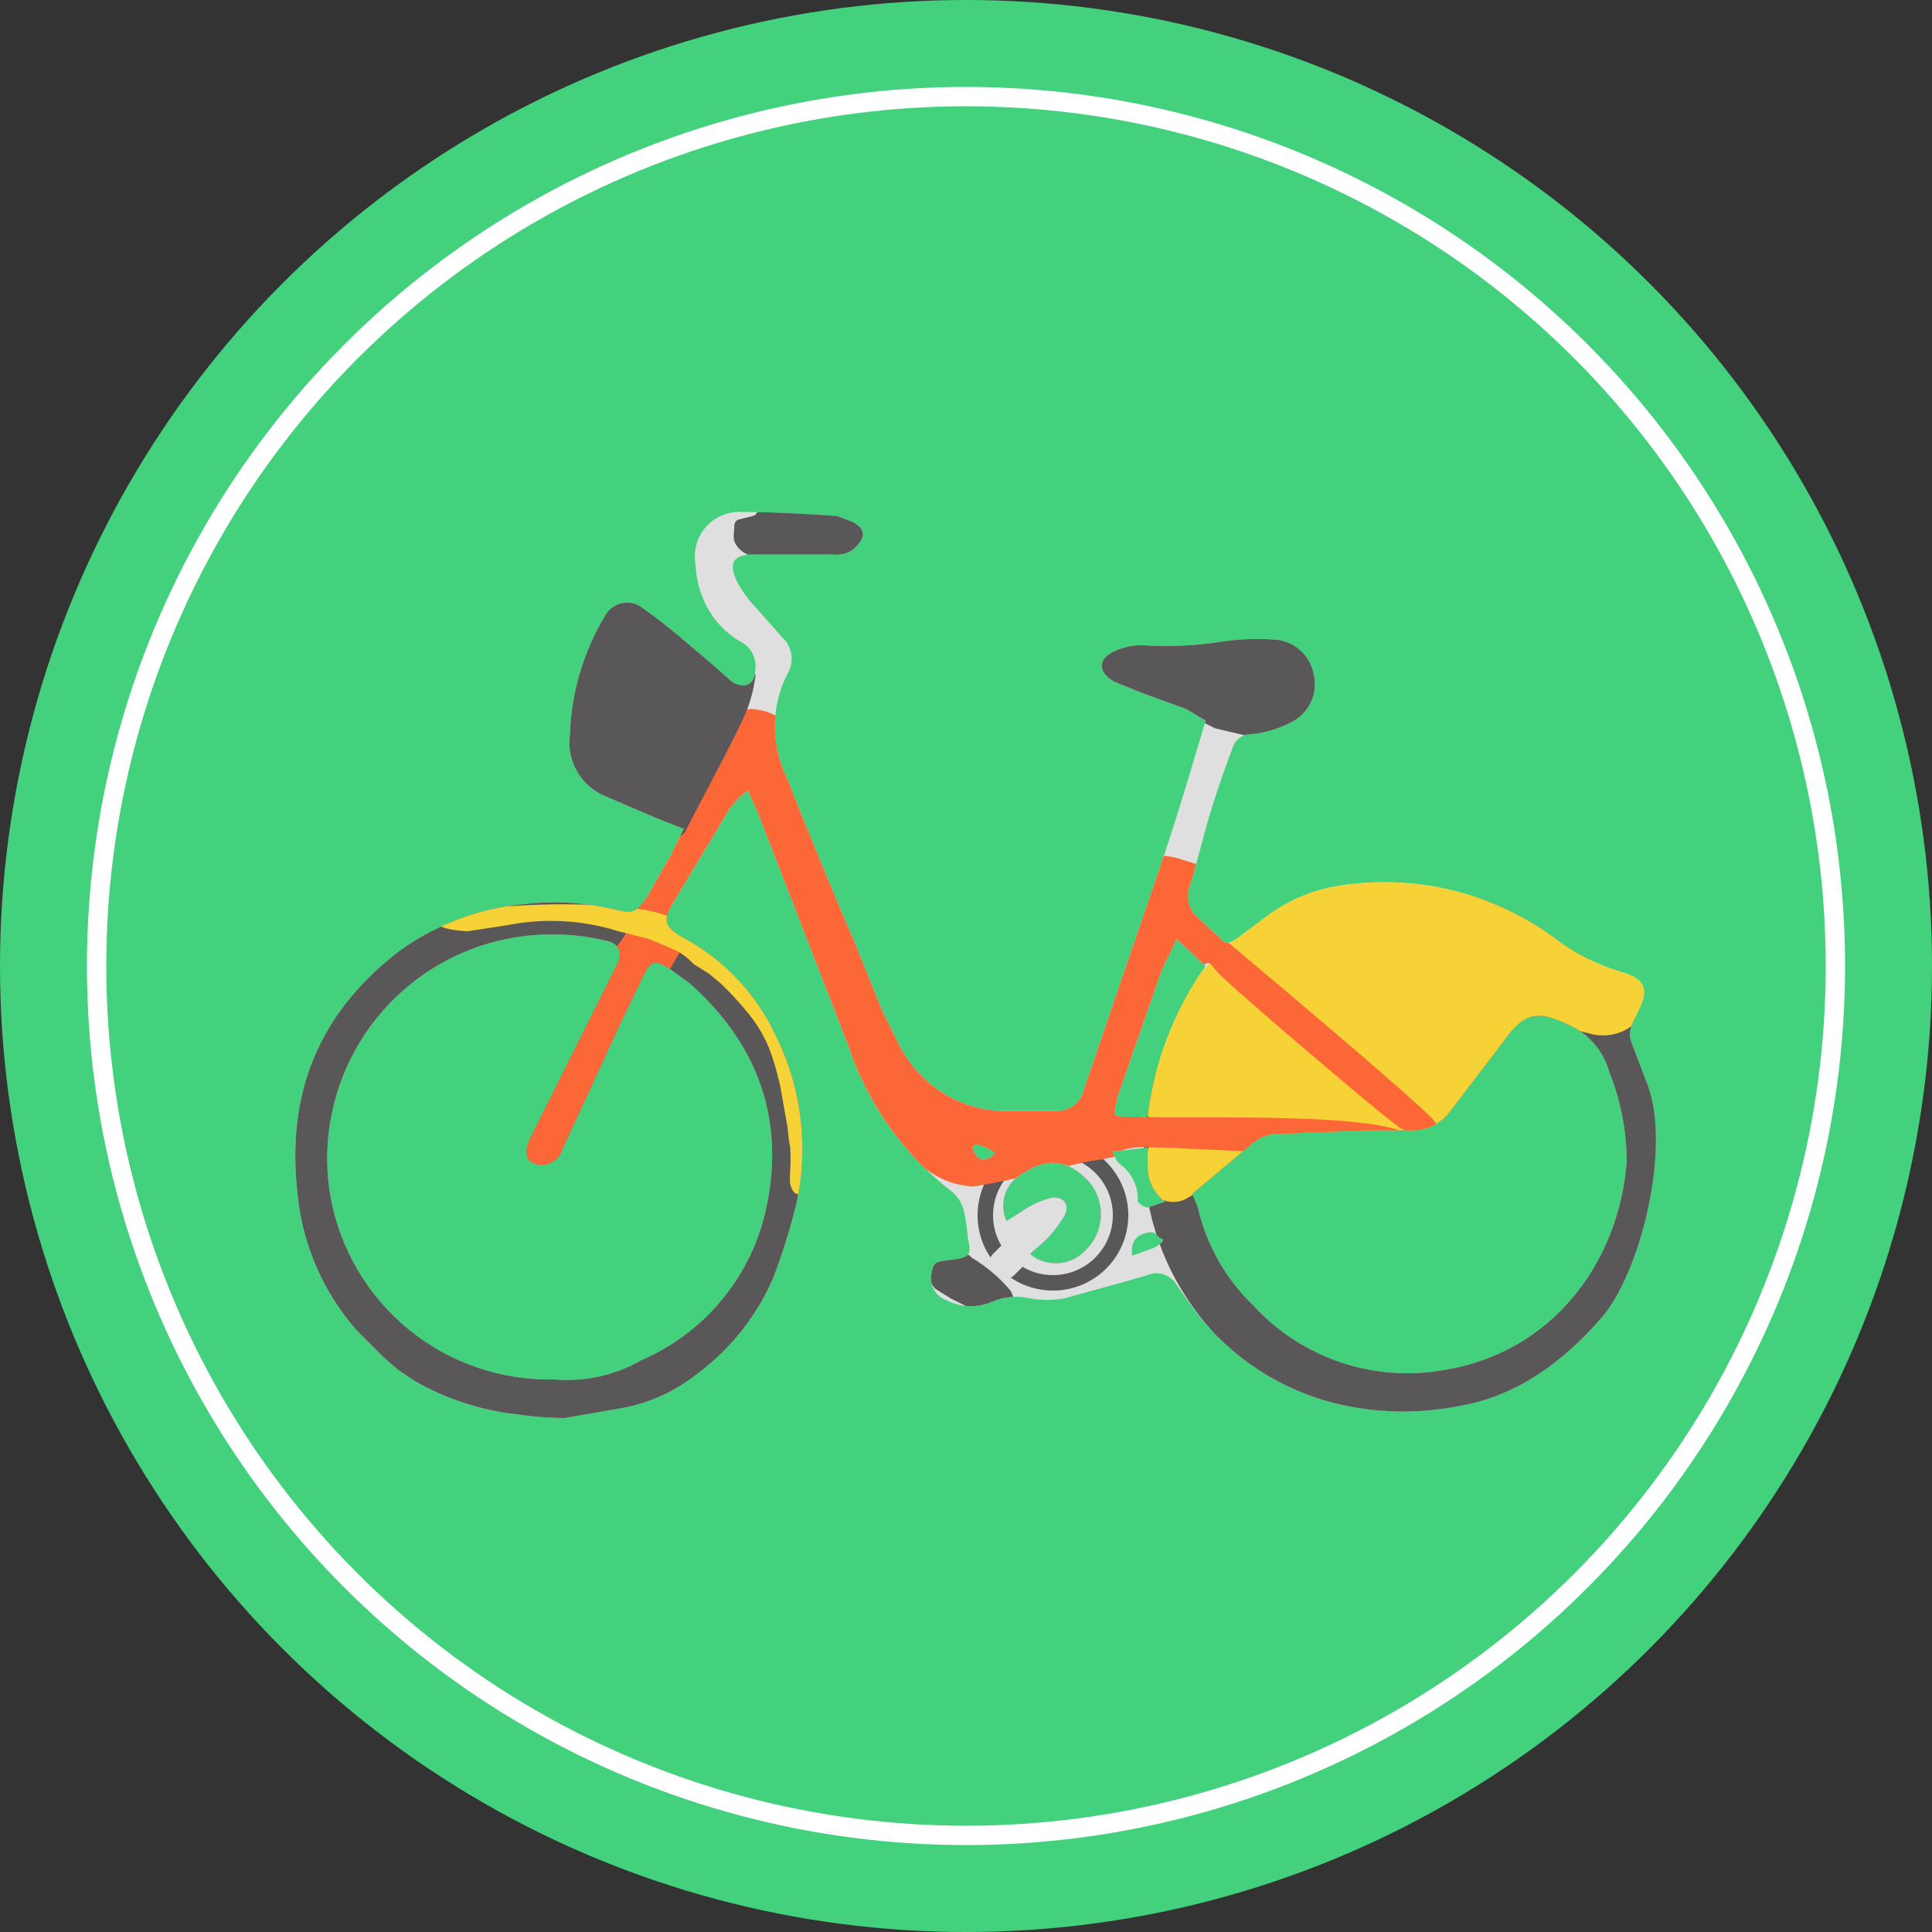 <svg id="968d9766-29f9-46c9-90ff-f92f54bfc9fe" data-name="圖層 1" xmlns="http://www.w3.org/2000/svg" xmlns:xlink="http://www.w3.org/1999/xlink" viewBox="0 0 100 100"><rect x="0" y="0" width="100" height="100" fill="#333333" stroke="none"/><defs><clipPath id="e678e8ce-d383-4ef8-bab2-1ff43e89fc8a"><path d="M21.5,71.5a13.7,13.7,0,0,0,5.2,1.7,18.2,18.2,0,0,0,2.5.2l2.9-.5a8.8,8.8,0,0,0,4-1.8,12.2,12.2,0,0,0,3.9-4.9,33,33,0,0,0,1.2-3.8,13.2,13.2,0,0,0-1.1-8.9,11,11,0,0,0-4.8-5c-.9-.5-1-.9-.5-1.7l3-5a6.1,6.1,0,0,1,.9-.9l.5,1.1,4.7,12.1a15.8,15.8,0,0,0,5.4,7.6,2,2,0,0,1,.6,1,12.7,12.7,0,0,1,.2,1.4c.2.8.1,1-.8,1.1s-1,.1-1.1.8a1.2,1.2,0,0,0,.8,1.3,2.7,2.7,0,0,0,2.3.1,3.2,3.2,0,0,1,2-.2,4.9,4.9,0,0,0,1.8,0l2.9-.8,1.4-.4a1.2,1.2,0,0,1,1.5.5l.7,1a13.1,13.1,0,0,0,7,5,14.7,14.7,0,0,0,6.8.3c3.1-.5,5.5-2.3,7.5-4.6s3.6-8.7,2.4-12l-.8-2.1c-.3-.7-.1-.9.4-2s0-1.5-1-1.8a10.6,10.6,0,0,1-3.1-1.5,14.9,14.9,0,0,0-11.8-2.9,8.4,8.4,0,0,0-3.4,1.5L64,48.6c-.5.3-.6.2-.7.1L62,47.5a1.5,1.5,0,0,1-.4-1.7c.4-1.3.7-2.6,1.1-3.9s.7-2.1,1.1-3.2a1,1,0,0,1,1-.7,5.7,5.7,0,0,0,2-.6,2.2,2.2,0,0,0,1.2-2.5,2.2,2.2,0,0,0-2.1-1.8,12.6,12.6,0,0,0-2.6.1,18.5,18.5,0,0,1-4.1.2,3.2,3.2,0,0,0-1.5.3c-.9.4-.9,1.1,0,1.6l1.5.6,2.2.8,1,.6c-.8,2.7-1.6,5.4-2.5,8L56.1,56.4a1.4,1.4,0,0,1-1.3,1.1H51.7A6.2,6.2,0,0,1,46.5,54l-.8-1.6-1.5-3.7c-1.2-2.8-2.4-5.7-3.5-8.5a6,6,0,0,1,.1-5.4,1.5,1.5,0,0,0-.3-1.8l-1.6-1.8a5.8,5.8,0,0,1-.8-1.2c-.4-.9-.1-1.3.9-1.3h4a2,2,0,0,0,.9-.1,1.6,1.6,0,0,0,.7-.7c.2-.4-.1-.7-.5-.9l-.8-.3c-1.6-.1-3.2-.2-4.9-.2A2.3,2.3,0,0,0,36,29.2a5.1,5.1,0,0,0,.4,1.8,4.6,4.6,0,0,0,1.9,2.2,1.4,1.4,0,0,1,.8,1.4c0,.8-.5,1.1-1.2.7l-.9-.8c-1.2-1-2.4-2.1-3.7-3a1.3,1.3,0,0,0-2,.4A12.7,12.7,0,0,0,29.5,38a3,3,0,0,0,1.8,3.2l2.8,1.2,1.3.5-.7,1.4-1.2,2.1c-.5.8-.7.9-1.6.7a13.3,13.3,0,0,0-4.8-.3,13.1,13.1,0,0,0-6.4,2.4c-4.2,3.2-5.9,7.4-5.3,12.6a12.5,12.5,0,0,0,3.1,7.1l1.3,1.3.8.7Zm38.2-6.9-1.1.4c-.1-.8.3-1.1.8-1.2s.4.2.7.3S59.9,64.5,59.7,64.6Zm5.1-5.4a2.1,2.1,0,0,1,1.1-.5l5-.2h2.4a2.4,2.4,0,0,0,1.7-.9l2.9-3.8c1-1.4,1.7-1.5,3.2-.8a3.8,3.8,0,0,1,2.2,2.5,12.6,12.6,0,0,1,.9,4.6c-.4,5.3-3.9,9.9-9.4,10.8a10.8,10.8,0,0,1-9.9-3.3A10.2,10.2,0,0,1,62,62.5a4.4,4.4,0,0,0-.3-.7Zm-7-2.3,2.3-6.6c.2-.5.5-1,.8-1.7L62.4,50a17.2,17.2,0,0,0-3,7.8h-1C57.6,57.8,57.6,57.8,57.8,57Zm1.6,2.5c0,.5,0,.6,0,.9s0,1.2.9,1.9l-.9.3c-.2,0-.6-.3-.5-.4a2.3,2.3,0,0,0-1-1.9c-.1-.1-.2-.3-.3-.6ZM53,60.7c1.2-.8,2.3-.7,3.4.5a2.6,2.6,0,0,1-.2,3.5,2.1,2.1,0,0,1-2.9.2l.8-.7a6.5,6.5,0,0,0,1-1.3c.3-.6-.1-1-.7-.9a4.5,4.5,0,0,0-1.2.5l-1.1.7A1.9,1.9,0,0,1,53,60.7Zm-1.5-1c-.4.4-.8.5-1.1-.1S51.1,59.3,51.5,59.7ZM17.1,61.9a11.6,11.6,0,0,1,8.3-13.1,11.9,11.9,0,0,1,6-.1q.9.2.6,1.1l-.5,1-4,8c-.4.8-.3,1.2.1,1.4a1.1,1.1,0,0,0,1.5-.7L32.1,53l1.2-2.5c.4-.8.6-.8,1.3-.4l1.1.8c3.6,3.2,5,7.2,3.9,11.9a11.1,11.1,0,0,1-6.4,7.6,7.7,7.7,0,0,1-4.5,1A11.5,11.5,0,0,1,17.1,61.9Z" style="fill:none"/></clipPath></defs><title>traffic-09</title><circle cx="50" cy="50" r="50" style="fill:#43d17d"/><circle cx="50" cy="50" r="45" style="fill:none;stroke:#fff;stroke-miterlimit:10"/><g style="clip-path:url(#e678e8ce-d383-4ef8-bab2-1ff43e89fc8a)"><path d="M21.5,71.5a13.7,13.7,0,0,0,5.2,1.7,18.2,18.2,0,0,0,2.5.2l2.9-.5a8.8,8.8,0,0,0,4-1.8,12.2,12.2,0,0,0,3.9-4.9,33,33,0,0,0,1.2-3.8,13.2,13.2,0,0,0-1.1-8.9,11,11,0,0,0-4.8-5c-.9-.5-1-.9-.5-1.7l3-5a6.1,6.1,0,0,1,.9-.9l.5,1.1,4.7,12.1a15.8,15.8,0,0,0,5.4,7.6,2,2,0,0,1,.6,1,12.7,12.7,0,0,1,.2,1.4c.2.8.1,1-.8,1.1s-1,.1-1.1.8a1.2,1.2,0,0,0,.8,1.3,2.7,2.7,0,0,0,2.3.1,3.2,3.2,0,0,1,2-.2,4.9,4.9,0,0,0,1.8,0l2.9-.8,1.4-.4a1.2,1.2,0,0,1,1.5.5l.7,1a13.1,13.1,0,0,0,7,5,14.7,14.7,0,0,0,6.8.3c3.1-.5,5.5-2.3,7.5-4.6s3.6-8.7,2.4-12l-.8-2.1c-.3-.7-.1-.9.4-2s0-1.5-1-1.8a10.6,10.6,0,0,1-3.1-1.5,14.9,14.9,0,0,0-11.8-2.9,8.4,8.4,0,0,0-3.4,1.5L64,48.6c-.5.3-.6.2-.7.1L62,47.5a1.5,1.5,0,0,1-.4-1.7c.4-1.3.7-2.6,1.1-3.9s.7-2.1,1.1-3.2a1,1,0,0,1,1-.7,5.7,5.7,0,0,0,2-.6,2.2,2.2,0,0,0,1.2-2.5,2.2,2.2,0,0,0-2.1-1.8,12.6,12.6,0,0,0-2.6.1,18.5,18.5,0,0,1-4.1.2,3.2,3.2,0,0,0-1.5.3c-.9.4-.9,1.1,0,1.6l1.5.6,2.2.8,1,.6c-.8,2.7-1.6,5.4-2.5,8L56.1,56.4a1.4,1.4,0,0,1-1.3,1.1H51.7A6.2,6.2,0,0,1,46.5,54l-.8-1.6-1.5-3.7c-1.2-2.8-2.4-5.7-3.5-8.5a6,6,0,0,1,.1-5.4,1.5,1.5,0,0,0-.3-1.8l-1.6-1.8a5.8,5.8,0,0,1-.8-1.2c-.4-.9-.1-1.3.9-1.3h4a2,2,0,0,0,.9-.1,1.6,1.6,0,0,0,.7-.7c.2-.4-.1-.7-.5-.9l-.8-.3c-1.6-.1-3.2-.2-4.9-.2A2.3,2.3,0,0,0,36,29.2a5.1,5.1,0,0,0,.4,1.8,4.6,4.6,0,0,0,1.9,2.2,1.4,1.4,0,0,1,.8,1.4c0,.8-.5,1.1-1.2.7l-.9-.8c-1.2-1-2.4-2.1-3.7-3a1.3,1.3,0,0,0-2,.4A12.7,12.7,0,0,0,29.5,38a3,3,0,0,0,1.8,3.2l2.8,1.2,1.3.5-.7,1.4-1.2,2.1c-.5.8-.7.9-1.6.7a13.3,13.3,0,0,0-4.8-.3,13.1,13.1,0,0,0-6.4,2.4c-4.2,3.2-5.9,7.4-5.3,12.6a12.5,12.5,0,0,0,3.1,7.1l1.3,1.3.8.7Zm38.2-6.9-1.1.4c-.1-.8.3-1.1.8-1.2s.4.2.7.3S59.9,64.5,59.7,64.6Zm5.1-5.4a2.1,2.1,0,0,1,1.1-.5l5-.2h2.4a2.4,2.4,0,0,0,1.7-.9l2.9-3.8c1-1.4,1.7-1.5,3.2-.8a3.8,3.8,0,0,1,2.2,2.5,12.6,12.6,0,0,1,.9,4.6c-.4,5.3-3.9,9.9-9.4,10.8a10.8,10.8,0,0,1-9.9-3.3A10.2,10.2,0,0,1,62,62.5a4.4,4.4,0,0,0-.3-.7Zm-7-2.3,2.3-6.6c.2-.5.5-1,.8-1.7L62.4,50a17.2,17.2,0,0,0-3,7.8h-1C57.6,57.8,57.6,57.8,57.8,57Zm1.6,2.5c0,.5,0,.6,0,.9s0,1.2.9,1.9l-.9.3c-.2,0-.6-.3-.5-.4a2.3,2.3,0,0,0-1-1.9c-.1-.1-.2-.3-.3-.6ZM53,60.7c1.2-.8,2.3-.7,3.4.5a2.6,2.6,0,0,1-.2,3.5,2.1,2.1,0,0,1-2.9.2l.8-.7a6.5,6.5,0,0,0,1-1.3c.3-.6-.1-1-.7-.9a4.5,4.5,0,0,0-1.2.5l-1.1.7A1.9,1.9,0,0,1,53,60.7Zm-1.5-1c-.4.4-.8.5-1.1-.1S51.1,59.3,51.5,59.7ZM17.1,61.9a11.6,11.6,0,0,1,8.3-13.1,11.9,11.9,0,0,1,6-.1q.9.2.6,1.1l-.5,1-4,8c-.4.8-.3,1.2.1,1.4a1.1,1.1,0,0,0,1.5-.7L32.1,53l1.2-2.5c.4-.8.6-.8,1.3-.4l1.1.8c3.6,3.2,5,7.2,3.9,11.9a11.1,11.1,0,0,1-6.4,7.6,7.7,7.7,0,0,1-4.5,1A11.5,11.5,0,0,1,17.1,61.9Z" style="fill:#dfdfdf"/></g><g style="clip-path:url(#e678e8ce-d383-4ef8-bab2-1ff43e89fc8a)"><circle cx="28.7" cy="60.1" r="14.2" style="fill:#595757"/></g><g style="clip-path:url(#e678e8ce-d383-4ef8-bab2-1ff43e89fc8a)"><circle cx="72.9" cy="59.7" r="13.7" style="fill:#595757"/></g><g style="clip-path:url(#e678e8ce-d383-4ef8-bab2-1ff43e89fc8a)"><ellipse cx="54.5" cy="62.9" rx="3.9" ry="3.9" style="fill:#595757"/></g><g style="clip-path:url(#e678e8ce-d383-4ef8-bab2-1ff43e89fc8a)"><ellipse cx="54.5" cy="62.9" rx="3.1" ry="3.1" style="fill:#dfdfdf"/></g><g style="clip-path:url(#e678e8ce-d383-4ef8-bab2-1ff43e89fc8a)"><path d="M75.4,45.4l-1.6-.3c-2-.4-4-.9-5.8.4l-2.1,1.4L64,48.5,62.5,50a12.5,12.5,0,0,0-1.7,1.8l-.5,1a3.2,3.2,0,0,0-.4,1,7.7,7.7,0,0,1-.1,1,8.6,8.6,0,0,0-.4,2.7c0,.3.1.5.1.8s0,.6,0,.9a5,5,0,0,0-.2,1,4.8,4.8,0,0,0,.1,1.2,1.5,1.5,0,0,0,1.9.7l1.2-.7,1.7-1.2a7.8,7.8,0,0,1,1.8-1.1,4.7,4.7,0,0,1,2.3,0l1.2.2h3.2l2.2-.3a6.9,6.9,0,0,0,1.7-.5c.8-.4,1.1-1.5,1.3-2.2a12.7,12.7,0,0,1,.5-1.3,3.3,3.3,0,0,1,.9-1.1l1-.7c.3-.3.5-.2.8,0l1.2.3a2.5,2.5,0,0,0,2.5-.7c.3-.3.3-.8.4-1.2a2,2,0,0,0,.3-.9c0-.5-.7-.9-1-1.2a16,16,0,0,0-5-3.1A26.3,26.3,0,0,0,75.4,45.4Z" style="fill:#f7d237"/></g><g style="clip-path:url(#e678e8ce-d383-4ef8-bab2-1ff43e89fc8a)"><path d="M49.1,54.9a9.6,9.6,0,0,0,2.3,1,7.2,7.2,0,0,0,2.3.5,2.2,2.2,0,0,0,1.6-1.1,20.5,20.5,0,0,0,1.4-2.5A31,31,0,0,0,58,49.7a11.5,11.5,0,0,0,.5-1.6l.2-.7.3-.7a8.4,8.4,0,0,1,.5-1.1l.5-1.3a3.3,3.3,0,0,1,1.2.2l1.3.4c.3.1.2.7.2.9a3.4,3.4,0,0,0-.1,1,7.8,7.8,0,0,0,.2,1,1.2,1.2,0,0,0,.2.5c.1.1,11,9.2,11.3,9.8s.2.4-.6.7h-.4l-.8-.4c-.8-.5-9-7.5-9.5-8.1s-.4-.5-.8-.3a3.6,3.6,0,0,0-.9.8c-.3.3-2.8,6.5-2.9,6.9s13.4-.4,14.7,1.2-13.2.3-14.4.5,0,.1-.4.3a10.5,10.5,0,0,1-1.9.4c-1,.2-5.7,1.4-6.2,1.3a4.3,4.3,0,0,1-2-.7l-1.1-.7h-.1a6.4,6.4,0,0,1-1.8-1.8,6.6,6.6,0,0,1-.4-1l-.3-1.1a13.1,13.1,0,0,0-1-2.7A19.3,19.3,0,0,0,41,50.4a21.4,21.4,0,0,0-2.4-2.6c-.5-.4-1.2-.8-1.8-.5a4.3,4.3,0,0,0-1.4,1.6l-1.2,2.1-2.7,5.6a8.6,8.6,0,0,1-2.3,3.4c-.6.4-1.9,1.2-2.5.3a3,3,0,0,1,0-2.2,19.8,19.8,0,0,1,1.4-3.4l.9-1.8.8-1.6a3.2,3.2,0,0,1,.7-.8l1-1.1a4,4,0,0,0,.9-1.1l.5-1.2.5-.9c.5-.9.9-1.8,1.4-2.7l.6-1,.5-.9,1.3-2.2.6-1a6.8,6.8,0,0,0,.1-.7c.1-.5.4-1,1-1a3,3,0,0,1,1.9.8A10,10,0,0,1,42.3,39a2.4,2.4,0,0,1,.7,1.7,5.6,5.6,0,0,0,.1,2.2,12.9,12.9,0,0,0,.8,2L45,47.1a4.8,4.8,0,0,1,.2,1.1,6.6,6.6,0,0,0,.4,1.1,25.7,25.7,0,0,0,1,2.5l1,1.5.8.8Z" style="fill:#fc6738"/></g><g style="clip-path:url(#e678e8ce-d383-4ef8-bab2-1ff43e89fc8a)"><path d="M69.2,35.4a1.2,1.2,0,0,1-.1.6,3.7,3.7,0,0,1-.7,1.1,3.4,3.4,0,0,1-.9.8,3.3,3.3,0,0,1-1.4.2H64.6l-1.7-.4-.8-.4a1.5,1.5,0,0,0-.9-.1,5.2,5.2,0,0,1-3-.5,2.5,2.5,0,0,1-1.5-1.8,1.2,1.2,0,0,1,.1-1l.7-.5a4.8,4.8,0,0,1,1.6-.8,12.8,12.8,0,0,1,3.2-.3l2.9.2a4.4,4.4,0,0,1,2,.6,5.8,5.8,0,0,1,1.7,1.8A2,2,0,0,1,69.2,35.4Z" style="fill:#595757"/></g><g style="clip-path:url(#e678e8ce-d383-4ef8-bab2-1ff43e89fc8a)"><path d="M32,46.9h-.2a38.2,38.2,0,0,0-5.3,0,10.1,10.1,0,0,0-3,.4c-.2.1-.8.2-.8.5s1.3.4,1.5.4l2-.3a11.6,11.6,0,0,1,5.8.3l1.6.4,1.4.6a3.3,3.3,0,0,1,.9.7l.8.5.6.5a15.6,15.6,0,0,1,1.3,1.4A6.9,6.9,0,0,1,40,54.8a14.9,14.9,0,0,1,.4,1.5l.3,1.7c.1.5.1.9.2,1.4a9.4,9.4,0,0,1,0,1.2,4.4,4.4,0,0,0,0,.7c.1.3.2.5.4.5s.9-.7.9-1.3.1-.8.2-1.1a4.3,4.3,0,0,0-.2-1.4,13.4,13.4,0,0,0-.6-2,11,11,0,0,1-.4-1.8,7.8,7.8,0,0,0-1.5-2.9,11.6,11.6,0,0,0-2-1.9,14.2,14.2,0,0,0-2.4-1.7,9.1,9.1,0,0,0-1.9-.6Z" style="fill:#f7d237"/></g><g style="clip-path:url(#e678e8ce-d383-4ef8-bab2-1ff43e89fc8a)"><path d="M44.9,27.6A3,3,0,0,0,43,26.4l-.8-.3H40.9c-.5,0-1.1-.2-1.5.2s-.2.3-.4.4l-.8.2c-.2.1-.2.3-.2.5s-.1.5.1.8a1.3,1.3,0,0,0,.6.5l.7.3a20.3,20.3,0,0,0,2,.7,3.6,3.6,0,0,0,2.1.3,1.7,1.7,0,0,0,1.5-.9A1.3,1.3,0,0,0,44.9,27.6Z" style="fill:#595757"/></g><g style="clip-path:url(#e678e8ce-d383-4ef8-bab2-1ff43e89fc8a)"><path d="M35.5,43c-.3.5-.8.3-1.3.4a2,2,0,0,1-1-.3c-1.7-.8-3.6-1.7-4-3.7a8.5,8.5,0,0,1,.1-3.3,16.7,16.7,0,0,1,.7-2.3l.3-1.1a1.3,1.3,0,0,1,.1-.4l.4-.4a3.5,3.5,0,0,1,1.5-.9,3.6,3.6,0,0,1,2.2.4,10.6,10.6,0,0,1,2.5,2.1c.5.5,2.1.7,2.1,1.5a7.4,7.4,0,0,1-.5,1.9C38,38.3,35.6,42.7,35.5,43Z" style="fill:#595757"/></g><g style="clip-path:url(#e678e8ce-d383-4ef8-bab2-1ff43e89fc8a)"><path d="M55.1,62.3a.8.8,0,0,1,0,1.1L52.5,66a.8.8,0,0,1-1.1,0h0a.8.8,0,0,1,0-1.1L54,62.3a.8.8,0,0,1,1.1,0Z" style="fill:#dfdfdf"/></g><g style="clip-path:url(#e678e8ce-d383-4ef8-bab2-1ff43e89fc8a)"><path d="M50.6,67.9l-1.4-.7-.8-.5a1.7,1.7,0,0,1-.4-1.1.8.8,0,0,1,.5-.9,1.7,1.7,0,0,1,1.8.4,7.9,7.9,0,0,1,2,1.7c.4.7,0,1.1-.7,1.2Z" style="fill:#595757"/></g></svg>